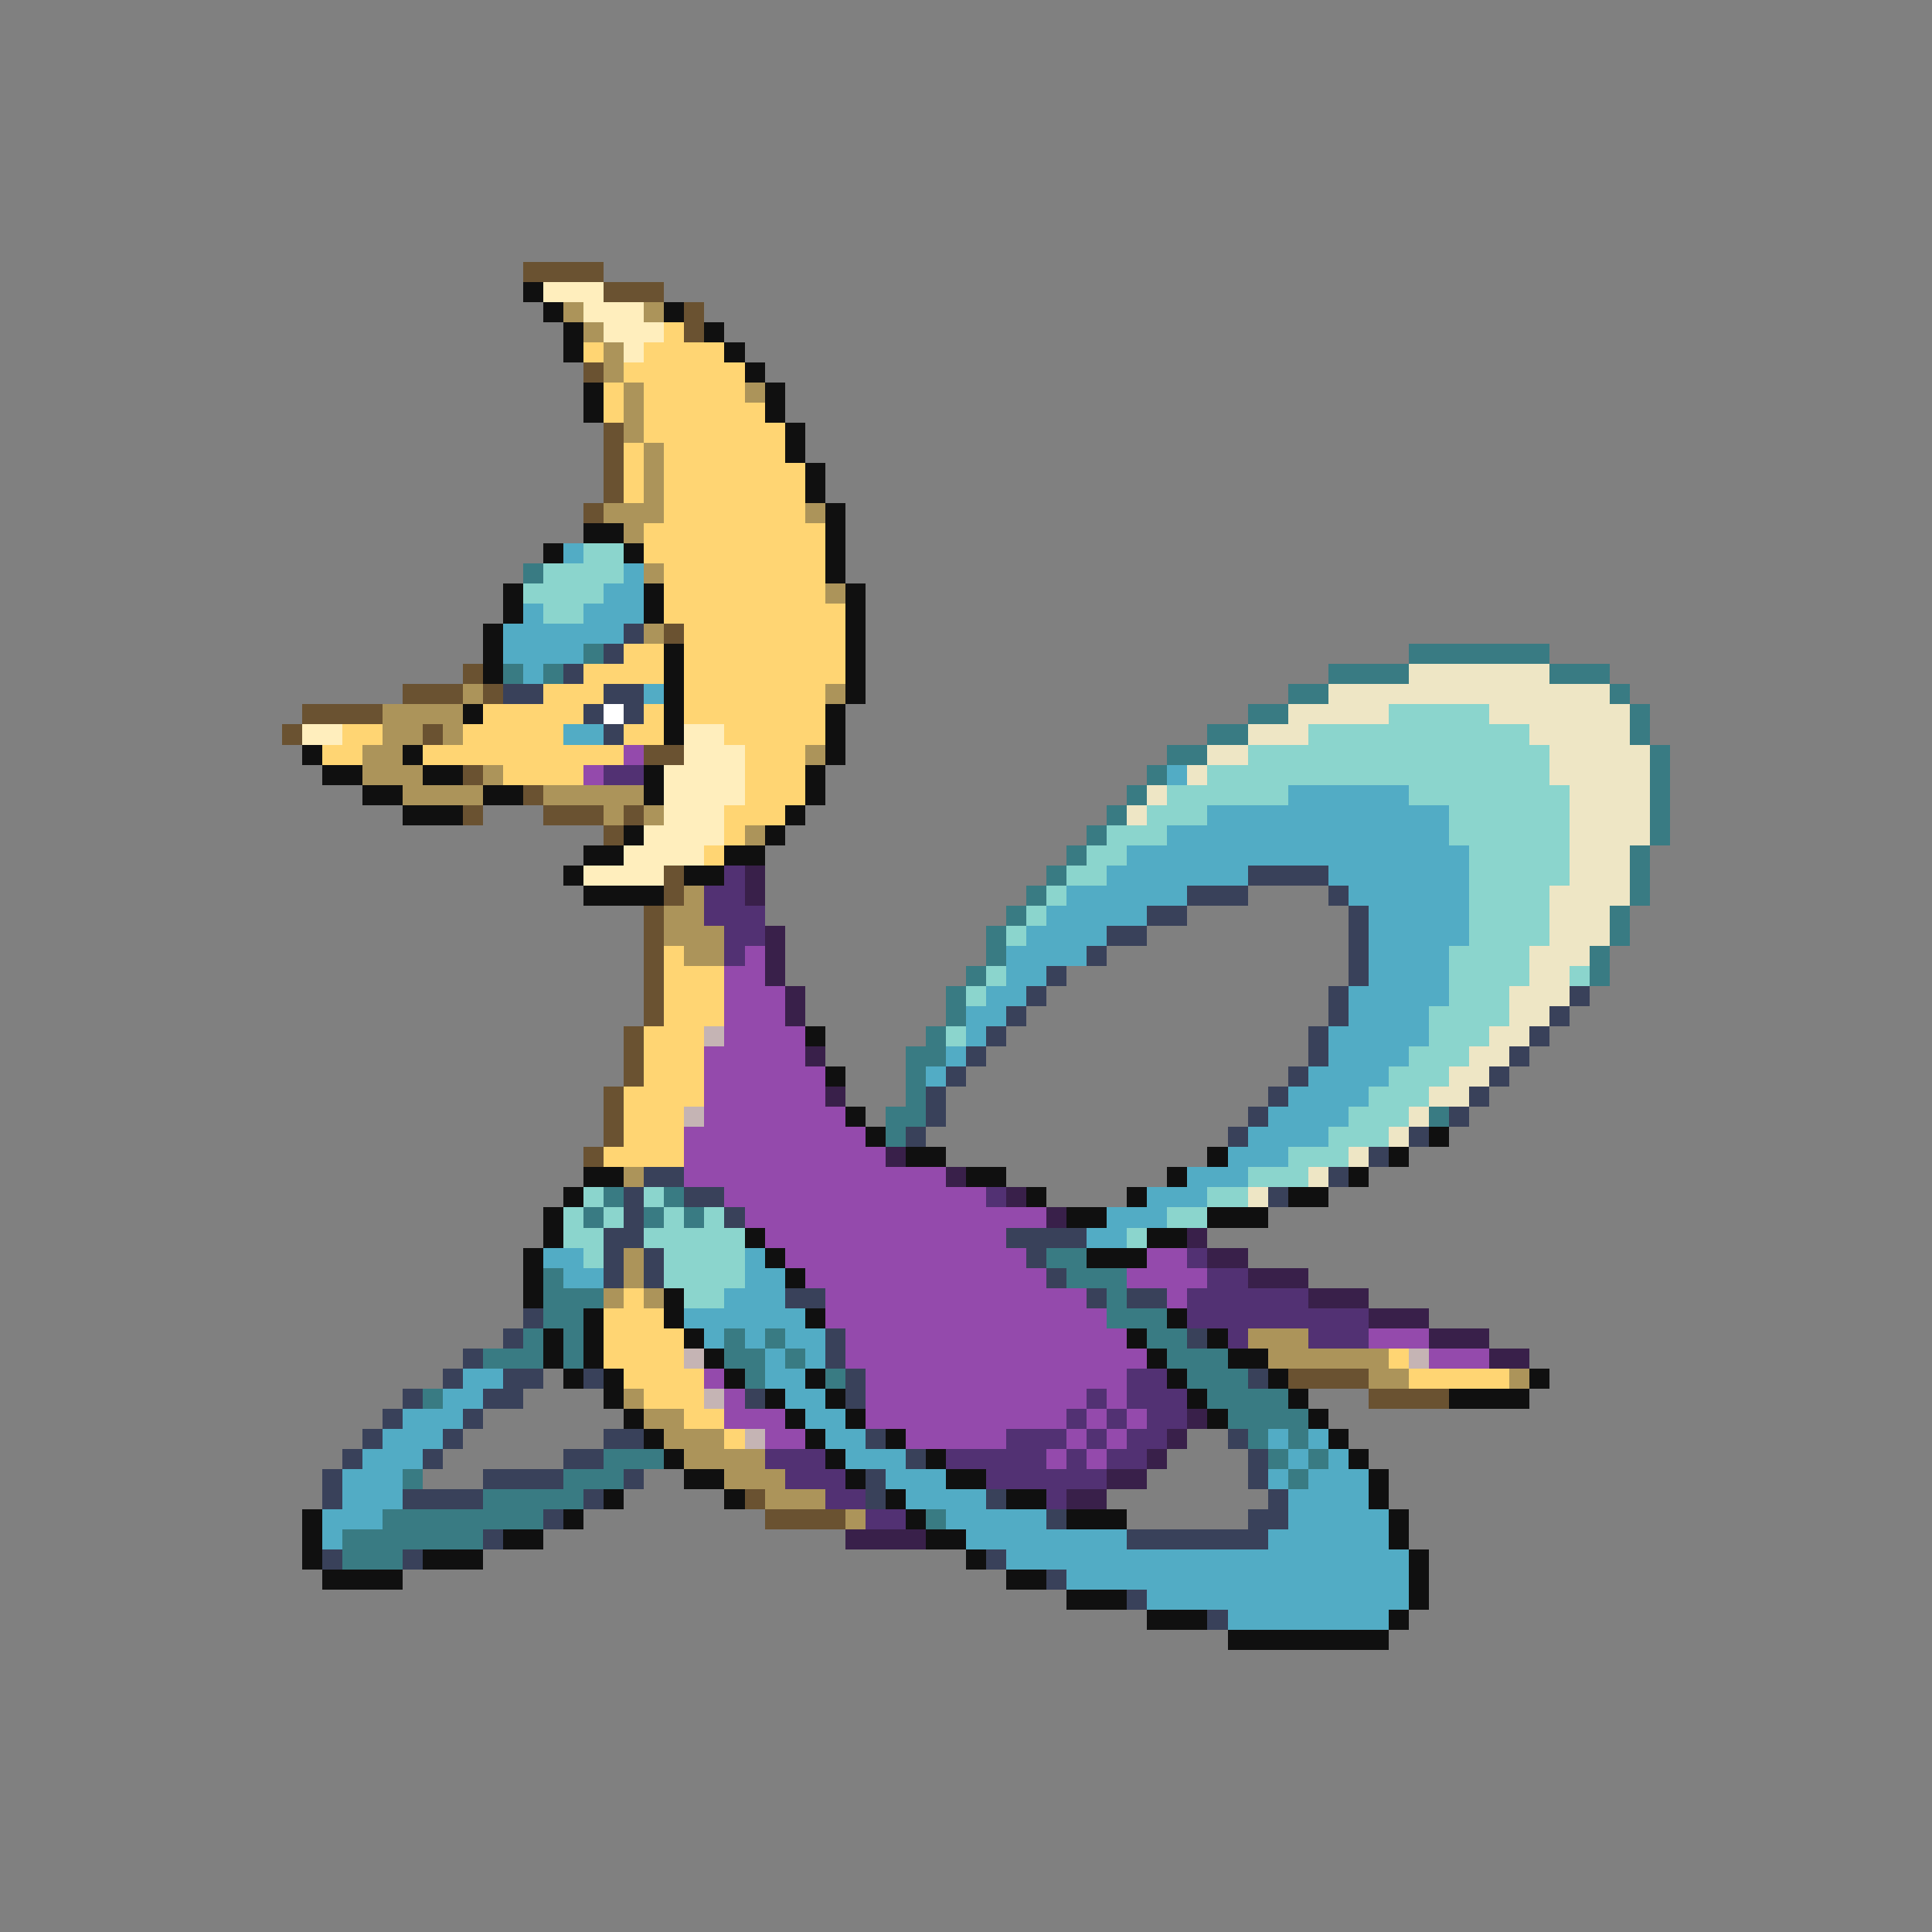 <svg xmlns="http://www.w3.org/2000/svg" viewBox="0 -0.5 96 96" shape-rendering="crispEdges">
<rect x="0" y="-0.5" width="96" height="96" fill="#808080" stroke="none"/>
<path stroke="#6a5231" d="M26 13h4M30 14h3M34 15h1M34 16h1M29 18h1M30 21h1M30 22h1M30 23h1M30 24h1M29 25h1M33 31h1M23 33h1M20 34h3M24 34h1M15 35h4M14 36h1M21 36h1M32 37h2M23 38h1M26 39h1M23 40h1M27 40h3M31 40h1M30 41h1M33 43h1M33 44h1M32 45h1M32 46h1M32 47h1M32 48h1M32 49h1M32 50h1M31 51h1M31 52h1M31 53h1M30 54h1M30 55h1M30 56h1M29 57h1M64 68h4M68 69h4M37 74h1M38 75h4" />
<path stroke="#101010" d="M26 14h1M27 15h1M33 15h1M28 16h1M35 16h1M28 17h1M36 17h1M37 18h1M29 19h1M38 19h1M29 20h1M38 20h1M39 21h1M39 22h1M40 23h1M40 24h1M41 25h1M29 26h2M41 26h1M27 27h1M31 27h1M41 27h1M41 28h1M25 29h1M32 29h1M42 29h1M25 30h1M32 30h1M42 30h1M24 31h1M42 31h1M24 32h1M33 32h1M42 32h1M24 33h1M33 33h1M42 33h1M33 34h1M42 34h1M23 35h1M33 35h1M41 35h1M33 36h1M41 36h1M15 37h1M20 37h1M41 37h1M16 38h2M21 38h2M32 38h1M40 38h1M18 39h2M24 39h2M32 39h1M40 39h1M20 40h3M39 40h1M31 41h1M38 41h1M29 42h2M36 42h2M28 43h1M34 43h2M29 44h4M40 51h1M41 53h1M42 55h1M43 56h1M71 56h1M45 57h2M60 57h1M69 57h1M29 58h2M48 58h2M58 58h1M67 58h1M28 59h1M51 59h1M56 59h1M64 59h2M27 60h1M53 60h2M60 60h3M27 61h1M37 61h1M57 61h2M26 62h1M38 62h1M54 62h3M26 63h1M39 63h1M26 64h1M33 64h1M29 65h1M33 65h1M40 65h1M58 65h1M27 66h1M29 66h1M34 66h1M56 66h1M60 66h1M27 67h1M29 67h1M35 67h1M57 67h1M61 67h2M28 68h1M30 68h1M36 68h1M40 68h1M58 68h1M63 68h1M76 68h1M30 69h1M38 69h1M41 69h1M59 69h1M64 69h1M72 69h4M31 70h1M39 70h1M42 70h1M60 70h1M65 70h1M32 71h1M40 71h1M44 71h1M66 71h1M33 72h1M41 72h1M46 72h1M67 72h1M34 73h2M42 73h1M47 73h2M68 73h1M30 74h1M36 74h1M44 74h1M50 74h2M68 74h1M15 75h1M28 75h1M45 75h1M53 75h3M69 75h1M15 76h1M25 76h2M46 76h2M69 76h1M15 77h1M21 77h3M48 77h1M70 77h1M16 78h4M50 78h2M70 78h1M53 79h3M70 79h1M57 80h3M69 80h1M61 81h8" />
<path stroke="#ffeebd" d="M27 14h3M29 15h3M30 16h3M31 17h1M15 36h2M34 36h2M34 37h3M33 38h4M33 39h4M33 40h3M32 41h4M31 42h4M29 43h4" />
<path stroke="#ac945a" d="M28 15h1M32 15h1M29 16h1M30 17h1M30 18h1M31 19h1M37 19h1M31 20h1M31 21h1M32 22h1M32 23h1M32 24h1M30 25h3M40 25h1M31 26h1M32 28h1M41 29h1M32 31h1M23 34h1M41 34h1M19 35h4M19 36h2M22 36h1M18 37h2M40 37h1M18 38h3M24 38h1M20 39h4M27 39h5M30 40h1M32 40h1M37 41h1M34 44h1M33 45h2M33 46h3M34 47h2M31 58h1M31 62h1M31 63h1M30 64h1M32 64h1M62 66h3M63 67h6M68 68h2M75 68h1M31 69h1M32 70h2M33 71h3M34 72h4M36 73h3M38 74h3M42 75h1" />
<path stroke="#ffd573" d="M33 16h1M29 17h1M32 17h4M31 18h6M30 19h1M32 19h5M30 20h1M32 20h6M32 21h7M31 22h1M33 22h6M31 23h1M33 23h7M31 24h1M33 24h7M33 25h7M32 26h9M32 27h9M33 28h8M33 29h8M33 30h9M34 31h8M31 32h2M34 32h8M29 33h4M34 33h8M27 34h3M34 34h7M24 35h5M32 35h1M34 35h7M17 36h2M23 36h5M31 36h2M36 36h5M16 37h2M21 37h10M37 37h3M25 38h4M37 38h3M37 39h3M36 40h3M36 41h1M35 42h1M33 47h1M33 48h3M33 49h3M33 50h3M32 51h3M32 52h3M32 53h3M31 54h4M31 55h3M31 56h3M30 57h4M31 64h1M30 65h3M30 66h4M30 67h4M69 67h1M31 68h4M70 68h5M32 69h3M34 70h2M36 71h1" />
<path stroke="#52acc5" d="M28 27h1M31 28h1M30 29h2M26 30h1M29 30h3M25 31h6M25 32h4M26 33h1M32 34h1M28 36h2M58 38h1M64 39h6M60 40h12M58 41h14M56 42h17M55 43h7M66 43h7M53 44h6M67 44h6M52 45h5M68 45h5M51 46h4M68 46h5M50 47h4M68 47h4M50 48h2M68 48h4M49 49h2M67 49h5M48 50h2M67 50h4M48 51h1M66 51h5M47 52h1M66 52h4M46 53h1M65 53h4M64 54h4M63 55h4M62 56h4M61 57h3M59 58h3M57 59h3M55 60h3M54 61h2M27 62h2M37 62h1M28 63h2M37 63h2M36 64h3M34 65h6M35 66h1M37 66h1M39 66h2M38 67h1M40 67h1M23 68h2M38 68h2M22 69h2M39 69h2M20 70h3M40 70h2M19 71h3M41 71h2M63 71h1M65 71h1M18 72h3M42 72h3M64 72h1M66 72h1M17 73h3M44 73h3M63 73h1M65 73h3M17 74h3M45 74h4M64 74h4M16 75h3M47 75h5M64 75h5M16 76h1M48 76h8M63 76h6M50 77h20M53 78h17M57 79h13M61 80h8" />
<path stroke="#8bd5cd" d="M29 27h2M27 28h4M26 29h4M27 30h2M69 35h5M65 36h11M62 37h15M60 38h17M58 39h6M70 39h8M57 40h3M72 40h6M55 41h3M72 41h6M54 42h2M73 42h5M53 43h2M73 43h5M52 44h1M73 44h4M51 45h1M73 45h4M50 46h1M73 46h4M72 47h4M49 48h1M72 48h4M78 48h1M48 49h1M72 49h3M71 50h4M47 51h1M71 51h3M70 52h3M69 53h3M68 54h3M67 55h3M66 56h3M64 57h3M62 58h3M29 59h1M32 59h1M60 59h2M28 60h1M30 60h1M33 60h1M35 60h1M58 60h2M28 61h2M32 61h5M56 61h1M29 62h1M33 62h4M33 63h4M34 64h2" />
<path stroke="#397b83" d="M26 28h1M29 32h1M70 32h7M25 33h1M27 33h1M66 33h4M77 33h3M64 34h2M80 34h1M62 35h2M81 35h1M60 36h2M81 36h1M58 37h2M82 37h1M57 38h1M82 38h1M56 39h1M82 39h1M55 40h1M82 40h1M54 41h1M82 41h1M53 42h1M81 42h1M52 43h1M81 43h1M51 44h1M81 44h1M50 45h1M80 45h1M49 46h1M80 46h1M49 47h1M79 47h1M48 48h1M79 48h1M47 49h1M47 50h1M46 51h1M45 52h2M45 53h1M45 54h1M44 55h2M71 55h1M44 56h1M30 59h1M33 59h1M29 60h1M32 60h1M34 60h1M52 62h2M27 63h1M53 63h3M27 64h3M55 64h1M27 65h2M55 65h3M26 66h1M28 66h1M36 66h1M38 66h1M57 66h2M24 67h3M28 67h1M36 67h2M39 67h1M58 67h3M37 68h1M41 68h1M59 68h3M21 69h1M60 69h4M61 70h4M62 71h1M64 71h1M30 72h3M63 72h1M65 72h1M20 73h1M28 73h3M64 73h1M24 74h5M19 75h8M46 75h1M17 76h7M17 77h3" />
<path stroke="#39415a" d="M31 31h1M30 32h1M28 33h1M25 34h2M30 34h2M29 35h1M31 35h1M30 36h1M62 43h4M59 44h3M66 44h1M57 45h2M67 45h1M55 46h2M67 46h1M54 47h1M67 47h1M52 48h1M67 48h1M51 49h1M66 49h1M78 49h1M50 50h1M66 50h1M77 50h1M49 51h1M65 51h1M76 51h1M48 52h1M65 52h1M75 52h1M47 53h1M64 53h1M74 53h1M46 54h1M63 54h1M73 54h1M46 55h1M62 55h1M72 55h1M45 56h1M61 56h1M70 56h1M68 57h1M32 58h2M66 58h1M31 59h1M34 59h2M63 59h1M31 60h1M36 60h1M30 61h2M50 61h4M30 62h1M32 62h1M51 62h1M30 63h1M32 63h1M52 63h1M39 64h2M54 64h1M56 64h2M26 65h1M25 66h1M41 66h1M59 66h1M23 67h1M41 67h1M22 68h1M25 68h2M29 68h1M42 68h1M62 68h1M20 69h1M24 69h2M37 69h1M42 69h1M19 70h1M23 70h1M18 71h1M22 71h1M30 71h2M43 71h1M61 71h1M17 72h1M21 72h1M28 72h2M45 72h1M62 72h1M16 73h1M24 73h4M31 73h1M43 73h1M62 73h1M16 74h1M20 74h4M29 74h1M43 74h1M49 74h1M63 74h1M27 75h1M52 75h1M62 75h2M24 76h1M56 76h7M16 77h1M20 77h1M49 77h1M52 78h1M56 79h1M60 80h1" />
<path stroke="#eee6c5" d="M70 33h7M66 34h14M64 35h5M74 35h7M62 36h3M76 36h5M60 37h2M77 37h5M59 38h1M77 38h5M57 39h1M78 39h4M56 40h1M78 40h4M78 41h4M78 42h3M78 43h3M77 44h4M77 45h3M77 46h3M76 47h3M76 48h2M75 49h3M75 50h2M74 51h2M73 52h2M72 53h2M71 54h2M70 55h1M69 56h1M67 57h1M65 58h1M62 59h1" />
<path stroke="#ffffff" d="M30 35h1" />
<path stroke="#944aac" d="M31 37h1M29 38h1M37 47h1M36 48h2M36 49h3M36 50h3M36 51h4M35 52h5M35 53h6M35 54h6M35 55h7M34 56h9M34 57h10M34 58h13M36 59h13M37 60h15M38 61h12M39 62h12M57 62h2M40 63h12M56 63h4M41 64h13M58 64h1M41 65h14M42 66h14M68 66h3M42 67h15M71 67h3M35 68h1M43 68h13M36 69h1M43 69h11M55 69h1M36 70h3M43 70h10M54 70h1M56 70h1M38 71h2M45 71h5M53 71h1M55 71h1M52 72h1M54 72h1" />
<path stroke="#523173" d="M30 38h2M36 43h1M35 44h2M35 45h3M36 46h2M36 47h1M49 59h1M59 62h1M60 63h2M59 64h6M59 65h9M61 66h1M65 66h3M56 68h2M54 69h1M56 69h3M53 70h1M55 70h1M57 70h2M50 71h3M54 71h1M56 71h2M38 72h3M47 72h5M53 72h1M55 72h2M39 73h3M49 73h6M41 74h2M52 74h1M43 75h2" />
<path stroke="#39204a" d="M37 43h1M37 44h1M38 46h1M38 47h1M38 48h1M39 49h1M39 50h1M40 52h1M41 54h1M44 57h1M47 58h1M50 59h1M52 60h1M59 61h1M60 62h2M62 63h3M65 64h3M68 65h3M71 66h3M74 67h2M59 70h1M58 71h1M57 72h1M55 73h2M53 74h2M42 76h4" />
<path stroke="#c5b4b4" d="M35 51h1M34 55h1M34 67h1M70 67h1M35 69h1M37 71h1" />
</svg>